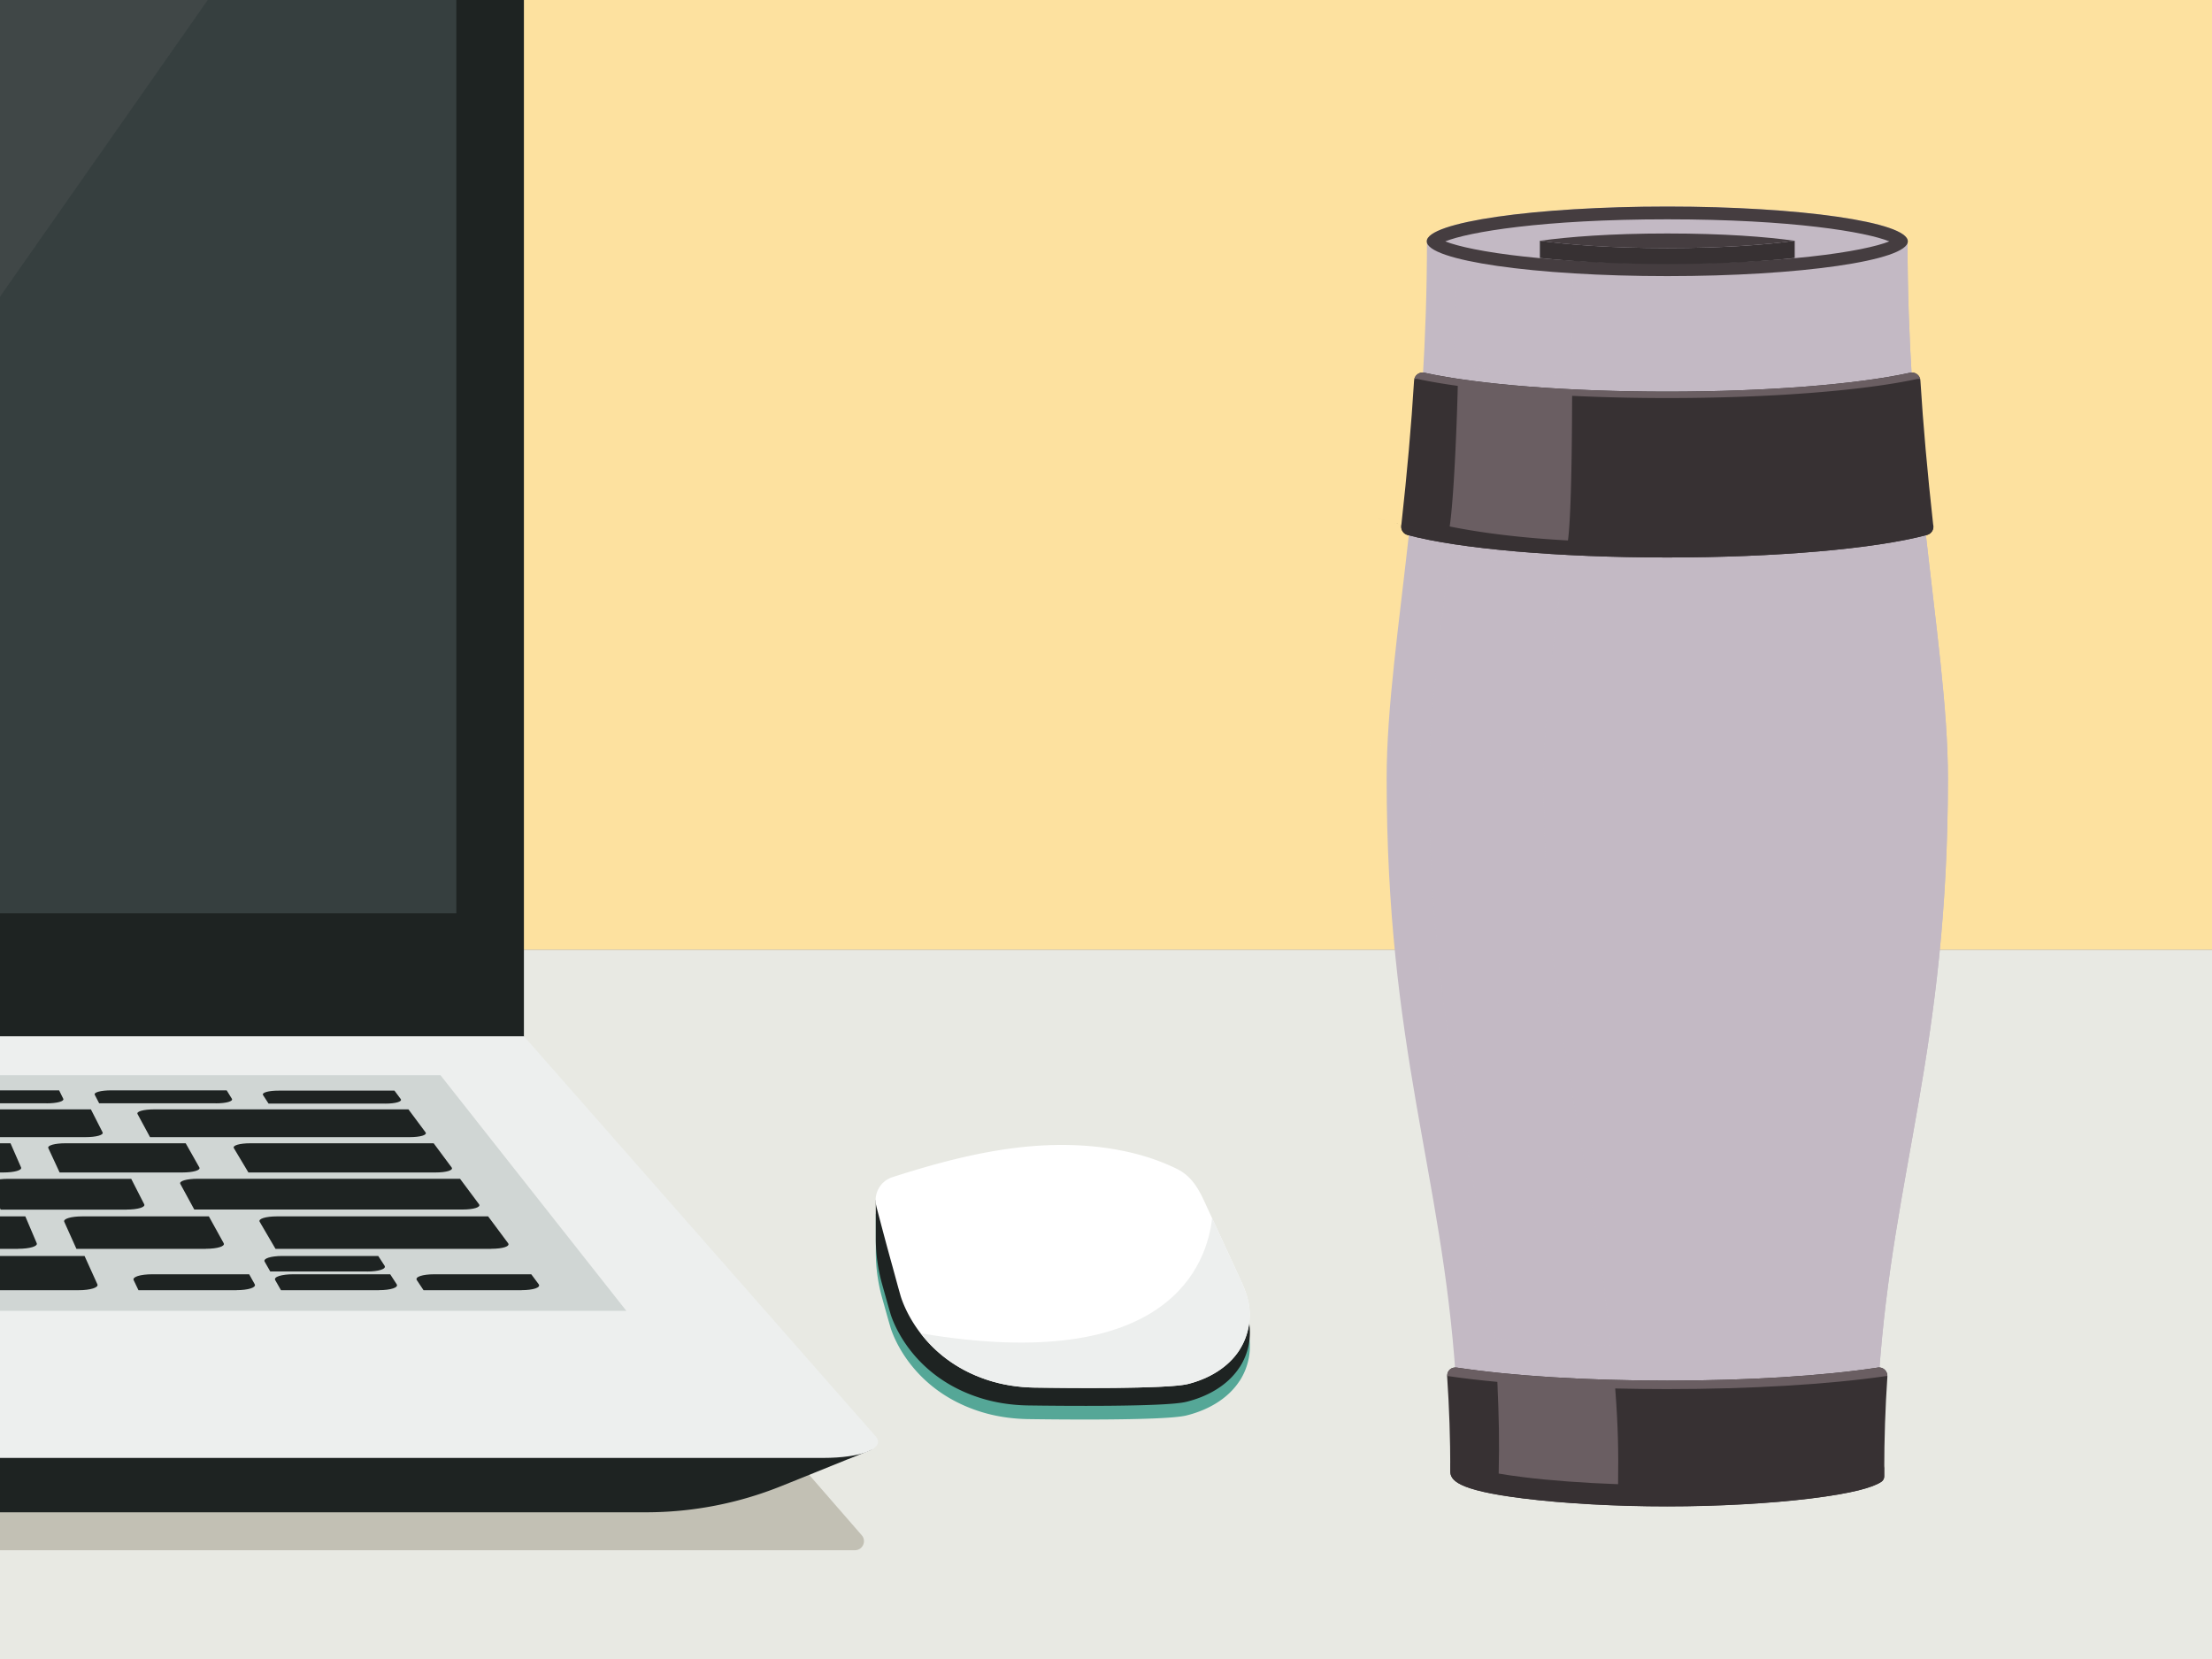 <svg xmlns="http://www.w3.org/2000/svg" viewBox="0 0 400 300"><rect x="0" y="0" width="400" height="300" fill="#808080" stroke="none"/><defs><style>.cls-1{fill:#1e2322}.cls-1,.cls-11,.cls-12,.cls-15,.cls-17,.cls-2,.cls-3,.cls-5,.cls-7{stroke-width:0}.cls-2{fill:#6a5e62}.cls-3{fill:#edefee}.cls-12,.cls-5,.cls-7{fill:#c3b9c4}.cls-17,.cls-5{mix-blend-mode:multiply}.cls-7{mix-blend-mode:screen;opacity:.75}.cls-11,.cls-17{fill:#373133}.cls-15{fill:#453d40}</style></defs><g style="isolation:isolate"><g id="Lager_1"><path fill="#fde19f" stroke-width="0" d="M0 0h400v171.77H0z"/><path fill="#e8e9e3" stroke-width="0" d="M0 171.77h400V300H0z"/><path class="cls-11" d="M301.48 72.36c-18.51 0-34.79-1.38-44.25-3.46-.58 9.52-1.43 18.27-2.32 26.36 8.95 2.39 26.44 4.02 46.57 4.02s37.66-1.63 46.6-4.03c-.89-8.13-1.75-16.88-2.34-26.35-9.45 2.08-25.74 3.46-44.26 3.46z"/><path class="cls-12" d="M345.75 68.9c-.49-7.91-.81-16.31-.81-25.27 0-3.47-19.47-6.28-43.45-6.28s-43.45 2.81-43.45 6.28c0 9-.31 17.4-.79 25.27 9.46 2.08 25.74 3.46 44.25 3.46s34.81-1.38 44.26-3.46z"/><path class="cls-5" d="M344.94 43.63h-2.45c.1 1.56-5.15 3.04-18.6 4.12.09 8.23.27 16.18.51 23.85 8.7-.61 16.09-1.55 21.35-2.71-.49-7.91-.81-16.31-.81-25.27z"/><path class="cls-7" d="M263.48 45.36c-.06 7.79-.28 13.41-.72 20.38 5.26 1.16 14.12 2.26 21.29 2.26.23-7.1.37-12.24.46-19.82l-21.04-2.82z"/><path class="cls-12" d="M254.93 95.26c-1.98 17.99-4.18 32.72-4.18 45.49 0 48.97 9.96 71.06 12.48 108.07 9.64 1.46 23.21 2.37 38.27 2.37s28.63-.91 38.27-2.37c2.52-37.02 12.48-59.1 12.48-108.07 0-12.7-2.17-27.57-4.15-45.5-8.94 2.4-26.45 4.03-46.6 4.03s-37.62-1.62-46.57-4.02z"/><path class="cls-7" d="M279.16 140.75c0-9.34 1.27-20.08 2.74-32.52.07-.59.72-3.86 1.01-5.69-8.54-.38-14.86-1.48-20.64-2.38-.15 1.28-.96 6.81-1.1 8.06-1.47 12.44-2.74 23.18-2.74 32.52 0 28.39 3.44 47.6 6.77 66.19 1.97 10.97 3.99 22.27 5.18 35.07 6.16.67 13.34 1.14 20.94 1.36-1.21-12.6-3.46-25.64-5.39-36.43-3.33-18.58-6.77-37.8-6.77-66.19z"/><path class="cls-5" d="M348.1 95.25c-5.02 1.35-12.74 2.45-22.12 3.16 1.67 15.39 3.22 28.55 3.22 40.04 0 50.96-9.4 74.74-12.25 112.42 8.79-.39 16.61-1.1 22.81-2.04 2.52-37.02 12.48-59.1 12.48-108.07 0-12.7-2.17-27.57-4.15-45.5z"/><path d="M261.34 43.64c2.2.89 6.96 1.95 14.29 2.75v-2.75h51.72v2.75c7.33-.8 12.09-1.87 14.29-2.75-4.17-1.68-17.51-3.99-40.15-3.99s-35.99 2.3-40.15 3.99z" fill="none" stroke-width="0"/><path class="cls-15" d="M301.5 37.35c-24.03 0-43.5 2.82-43.5 6.29s19.48 6.29 43.5 6.29 43.5-2.82 43.5-6.29-19.48-6.29-43.5-6.29zm25.86 9.05c-6.56.72-15.17 1.23-25.86 1.23s-19.3-.51-25.86-1.23c-7.33-.8-12.09-1.87-14.29-2.75 4.17-1.68 17.51-3.99 40.15-3.99s35.99 2.3 40.15 3.99c-2.2.89-6.96 1.95-14.29 2.75z"/><path class="cls-11" d="M301.5 44.86c-10.3 0-17.89-.61-23.04-1.32v3.11c5.84.64 13.52 1.1 23.04 1.1s17.2-.46 23.04-1.1v-3.11c-5.15.72-12.74 1.32-23.04 1.32z"/><path class="cls-15" d="M324.54 43.54c-5.15-.72-12.74-1.32-23.04-1.32s-17.89.61-23.04 1.32c5.15.72 12.74 1.32 23.04 1.32s17.89-.61 23.04-1.32z"/><path class="cls-11" d="M301.48 100.81c-19.58 0-37.57-1.56-46.96-4.07-.73-.2-1.21-.9-1.13-1.65 1.08-9.79 1.82-18.15 2.32-26.28.06-.94.94-1.61 1.86-1.41 9.73 2.14 26.15 3.42 43.91 3.42s34.2-1.28 43.93-3.42c.92-.2 1.8.46 1.86 1.4.5 8.04 1.24 16.4 2.33 26.28.08.75-.4 1.46-1.13 1.65-9.38 2.52-27.39 4.08-47 4.08z"/><path class="cls-17" d="M349.61 95.08c0-.07-.01-.14-.02-.21-.01 0-.02 0-.03.01-.47.12-.96.24-1.47.36-.89-8.12-1.74-16.88-2.34-26.35-5.21 1.15-12.51 2.08-21.11 2.69.42 9.24.89 18.09 1.4 26.55-7.49.54-15.87.83-24.55.83-20.03 0-38.43-1.56-48.04-4.07s-.02 0-.03-.01c0 .07-.01.14-.02.21-.08.75.4 1.46 1.13 1.65 9.39 2.51 27.38 4.07 46.96 4.07s37.62-1.56 47-4.08c.73-.2 1.21-.9 1.13-1.65z"/><path class="cls-2" d="M345.41 67.4c-9.73 2.14-26.15 3.42-43.93 3.42s-34.18-1.28-43.91-3.42a1.54 1.54 0 0 0-1.82 1.15c.22-.05.46-.06.7 0 2.09.45 4.51.86 7.16 1.23-.08 4.18-.61 19.7-1.46 25.42 6.27 1.28 13.84 2.13 21.39 2.53.72-5.56.73-22.45.75-26.15 5.46.26 11.25.4 17.2.4 18.23 0 35.08-1.28 45.05-3.42.24-.05.48-.05.7 0-.19-.8-.98-1.33-1.82-1.15z"/><path class="cls-11" d="M339.53 247.31c-10.02 1.52-23.53 2.35-38.04 2.35s-28.02-.84-38.04-2.35c-.97-.16-1.76.51-1.76 1.49v.13c.38 5.65.57 11.23.57 17.05 0 1.61 1.02 3.46 13.18 4.97 7.35.92 16.84 1.44 26.05 1.44s18.7-.53 26.05-1.44c7.41-.92 11.14-1.97 12.68-3.01.32-.22.51-.58.51-.96v-1c0-5.83.19-11.41.57-17.07.07-.98-.79-1.77-1.76-1.61z"/><path class="cls-17" d="M340.21 265.96c-.36.25-.85.49-1.48.74.29-.23.45-.47.45-.71 0-6.12.21-11.79.57-17.15-6.27.95-14.21 1.66-23.13 2.05-.16 6.09-.25 12.44-.25 19.09-4.79.29-9.88.45-14.89.45-9.2 0-18.7-.52-26.05-1.44-12.16-1.52-13.04-3.37-13.18-4.97V266c0 1.61 1.02 3.46 13.18 4.97 7.35.92 16.84 1.44 26.05 1.44s18.7-.53 26.05-1.44c7.41-.92 11.14-1.97 12.68-3.01.32-.22.51-.58.51-.96v-1.98c0 .39-.19.74-.51.96z"/><path class="cls-2" d="M339.53 247.31c-10.02 1.52-23.53 2.35-38.04 2.35-3.24 0-6.42-.04-9.53-.13-7.7-.2-14.93-.65-21.26-1.31-2.57-.27-5-.57-7.24-.91-.97-.16-1.76.51-1.76 1.49v.04c.07 0 .15 0 .22.01 2.72.4 5.69.74 8.85 1.04.28 6.43.38 10.56.24 16.58 1.27.22 2.72.43 4.39.64 5 .62 10.99 1.06 17.2 1.28.08-5.86.02-10.24-.52-17.31 3.08.07 6.22.11 9.41.11 15.1 0 29.15-.84 39.57-2.35.08-.01.15 0 .22-.01.02-.94-.82-1.69-1.76-1.53z"/><path d="M224.14 249.73c-2.14 3.29-5.83 5.31-9.64 6.24-3.81.93-22.94.73-28.55.65-3.03-.05-6.04-.49-8.92-1.43-11.94-3.88-15.44-13.38-15.96-15.01-.01-.04-.02-.07-.03-.1 0-.02-.02-.04-.02-.07a.313.313 0 0 0-.02-.07c-.5-1.7-.96-3.4-1.44-5.08 0-.01 0-.02-.01-.04-.78-2.74-1.18-5.58-1.18-8.42v-6.89l1.33-1.44.56.27c7.6-2.35 15.32-4.35 23.23-5.19 6.65-.7 13.43-.56 19.98.88 3.1.68 6.08 1.66 8.94 3.01 2.63 1.24 3.97 3.36 5.19 5.94 2.13 4.5 4.26 8.99 6.4 13.48.69 1.46 1.4 2.94 1.75 4.52.68 2.97.07 6.19-1.59 8.74z" fill="#55a797" stroke-width="0"/><path class="cls-1" d="M224.14 247.26c-2.14 3.29-5.83 5.31-9.64 6.24-3.81.93-22.94.73-28.55.65-3.03-.05-6.04-.49-8.92-1.43-11.94-3.88-15.44-13.38-15.96-15.01-.01-.04-.02-.07-.03-.1 0-.02-.02-.04-.02-.07a.313.313 0 0 0-.02-.07c-.5-1.7-.96-3.4-1.44-5.08 0-.01 0-.02-.01-.04-.78-2.74-1.18-5.58-1.18-8.42v-6.89l1.33-1.44.56.27c7.6-2.35 15.32-4.35 23.23-5.19 6.65-.7 13.43-.56 19.98.88 3.1.68 6.08 1.66 8.94 3.01 2.63 1.24 3.97 3.36 5.19 5.94 2.13 4.5 4.26 8.99 6.4 13.48.69 1.46 1.4 2.94 1.75 4.52.68 2.97.07 6.19-1.59 8.74z"/><path d="M224.19 244.03c-2.08 3.29-5.67 5.31-9.37 6.24-3.7.93-22.28.73-27.74.65-2.94-.05-5.87-.49-8.67-1.43-11.6-3.88-15-13.39-15.51-15.01l-.03-.1c0-.02-.02-.04-.02-.07a.313.313 0 0 0-.02-.07c-.49-1.7-.94-3.4-1.4-5.08-1.02-3.65-1.99-7.31-2.95-10.98v-.04c-.58-2.25.69-4.56 2.9-5.27 7.62-2.45 15.36-4.55 23.29-5.42 6.46-.7 13.05-.56 19.41.88 3.01.68 5.91 1.66 8.68 3.01 2.56 1.24 3.85 3.36 5.04 5.94 2.07 4.5 4.14 8.99 6.21 13.48.68 1.46 1.36 2.94 1.7 4.52.66 2.97.07 6.19-1.54 8.74z" fill="#fff" stroke-width="0"/><path class="cls-3" d="M224.03 230.77c-1.61-3.5-3.23-7-4.84-10.5-.89 8.07-7.53 28.48-52.71 20.83 2.36 3.08 6.12 6.44 11.94 8.39 2.8.94 5.73 1.38 8.67 1.43 5.46.09 24.03.28 27.74-.65 3.7-.93 7.29-2.95 9.37-6.24 1.61-2.55 2.2-5.77 1.54-8.74-.35-1.58-1.03-3.06-1.7-4.52z"/><path d="M-367.61 280.33c-1.4 0-2.16-1.65-1.23-2.71 15.03-17.26 30.06-34.53 45.09-51.79h434.49c15.03 17.26 30.06 34.53 45.09 51.79.92 1.06.17 2.71-1.23 2.71" fill="#c2c0b4" stroke-width="0"/><path class="cls-1" d="M94.74 188.94h-402.43V-54.74c0-5.51 4.38-9.97 9.79-9.97H84.95c5.41 0 9.79 4.46 9.79 9.97v243.68z"/><path d="M82.52 165.16h-378.33V-43.13H82.52v208.29z" fill="#363f3f" stroke-width="0"/><path d="M-78.08 165.16C-29.46 95.73 19.15 26.3 67.77-43.13H17.84C-30.78 26.3-79.39 95.73-128.01 165.16h49.93z" fill="#404747" stroke-width="0"/><path class="cls-1" d="M151.8 262.12c-22.33-25.4-41.08-46.74-57.06-64.91h-402.43c-15.97 18.17-34.72 39.51-57.06 64.91h-5.85l4.32 1.74c1.9.77 3.8 1.53 5.7 2.3 2.12.85 4.23 1.71 6.35 2.56a65.4 65.4 0 0 0 24.48 4.75h446.58a65.4 65.4 0 0 0 24.48-4.75c4.01-1.61 8.01-3.23 12.02-4.85h.02l4.32-1.74h-5.88z"/><path class="cls-3" d="M148.72 263.64h-510.39c-7.21 0-11.49-1.78-9.58-3.94 25.23-28.7 46.06-52.4 63.57-72.31H94.75c17.5 19.91 38.34 43.61 63.57 72.31 1.9 2.17-2.38 3.94-9.58 3.94z"/><path d="M113.26 237.04h-439.47c12.48-15.82 23.61-29.93 33.61-42.61H79.65c10 12.68 21.14 26.79 33.61 42.61z" fill="#d0d6d4" stroke-width="0"/><path class="cls-1" d="M88.84 225.83H49.82c-.96-1.65-1.92-3.28-2.86-4.89-.32-.54 1.09-.98 3.14-.98h38.17c1.19 1.6 2.4 3.21 3.61 4.85.42.56-.94 1.01-3.04 1.01zM14.2 233.31H-9.84c-.61-1.74-1.21-3.46-1.82-5.16-.2-.57 1.34-1.03 3.45-1.03h23.5c.76 1.69 1.54 3.39 2.32 5.12.27.59-1.26 1.07-3.42 1.07zM42.76 233.31H25.04c-.29-.61-.58-1.21-.87-1.82-.28-.59 1.22-1.06 3.36-1.06h17.53c.33.6.67 1.2 1 1.8.33.59-1.15 1.07-3.31 1.07zM69.65 199.56H48.56l-.99-1.53c-.29-.45.99-.82 2.87-.81h20.89c.38.51.76 1.01 1.13 1.52.34.46-.92.83-2.81.83zM94.31 233.31H76.59c-.4-.61-.81-1.21-1.21-1.82-.39-.59 1.02-1.06 3.16-1.06h17.53c.45.6.9 1.2 1.34 1.8.44.59-.95 1.07-3.11 1.07zM68.53 233.31H50.81c-.35-.61-.69-1.21-1.04-1.82-.34-.59 1.12-1.06 3.26-1.06h17.53l1.17 1.8c.39.59-1.05 1.07-3.21 1.07zM66.37 229.92h-17.5c-.34-.59-.68-1.18-1.01-1.77-.33-.57 1.12-1.03 3.22-1.03H68.4c.38.58.76 1.17 1.14 1.76.38.58-1.05 1.05-3.17 1.05zM83.64 218.72H35.13c-.85-1.56-1.69-3.11-2.52-4.63-.28-.51 1.12-.93 3.11-.93h47.47c1.13 1.52 2.27 3.05 3.43 4.6.4.53-.94.96-2.98.96zM3.28 225.83h-23.39c-.53-1.65-1.06-3.28-1.58-4.89-.18-.54 1.35-.98 3.4-.98H4.58c.68 1.6 1.36 3.21 2.06 4.85.24.56-1.27 1.01-3.37 1.01zM37.21 225.83H13.82c-.74-1.65-1.48-3.28-2.2-4.89-.24-.54 1.23-.98 3.27-.98h22.88c.88 1.6 1.77 3.21 2.68 4.85.31.56-1.14 1.01-3.24 1.01zM22.88 218.74H.11c-.64-1.56-1.27-3.11-1.9-4.64-.21-.51 1.24-.93 3.24-.93h22.28c.78 1.52 1.56 3.05 2.35 4.6.27.53-1.17.96-3.2.96zM.6 212.02h-22.18c-.5-1.48-.99-2.95-1.47-4.4-.17-.49 1.28-.88 3.23-.88H1.9c.63 1.44 1.27 2.9 1.91 4.37.22.5-1.21.91-3.2.91zM32.96 212.02H10.78c-.68-1.48-1.36-2.95-2.04-4.4-.23-.49 1.17-.88 3.12-.88h21.72c.81 1.44 1.63 2.9 2.47 4.37.28.5-1.1.91-3.09.91zM15.48 205.63H-6.14c-.57-1.41-1.14-2.81-1.7-4.18-.19-.46 1.2-.84 3.1-.84h21.18c.7 1.37 1.4 2.75 2.11 4.15.24.48-1.13.87-3.07.87zM78.75 212.02H44.92c-.88-1.48-1.76-2.95-2.63-4.4-.29-.49 1.05-.88 3-.88h33.13c1.07 1.44 2.16 2.9 3.25 4.37.38.5-.93.91-2.92.91zM74.08 205.63H27.13c-.76-1.41-1.52-2.81-2.26-4.18-.25-.46 1.09-.84 2.99-.84h46c1.02 1.37 2.05 2.75 3.09 4.15.36.48-.93.87-2.86.87zM8.43 199.51h-21.09l-.6-1.53c-.18-.45 1.2-.81 3.07-.81h20.88c.25.51.5 1.01.75 1.52.22.46-1.13.83-3.02.83zM39.02 199.51H17.93c-.26-.51-.53-1.02-.79-1.53-.24-.45 1.1-.81 2.97-.81h20.88c.31.51.63 1.01.94 1.52.28.46-1.02.83-2.91.83z"/></g></g></svg>